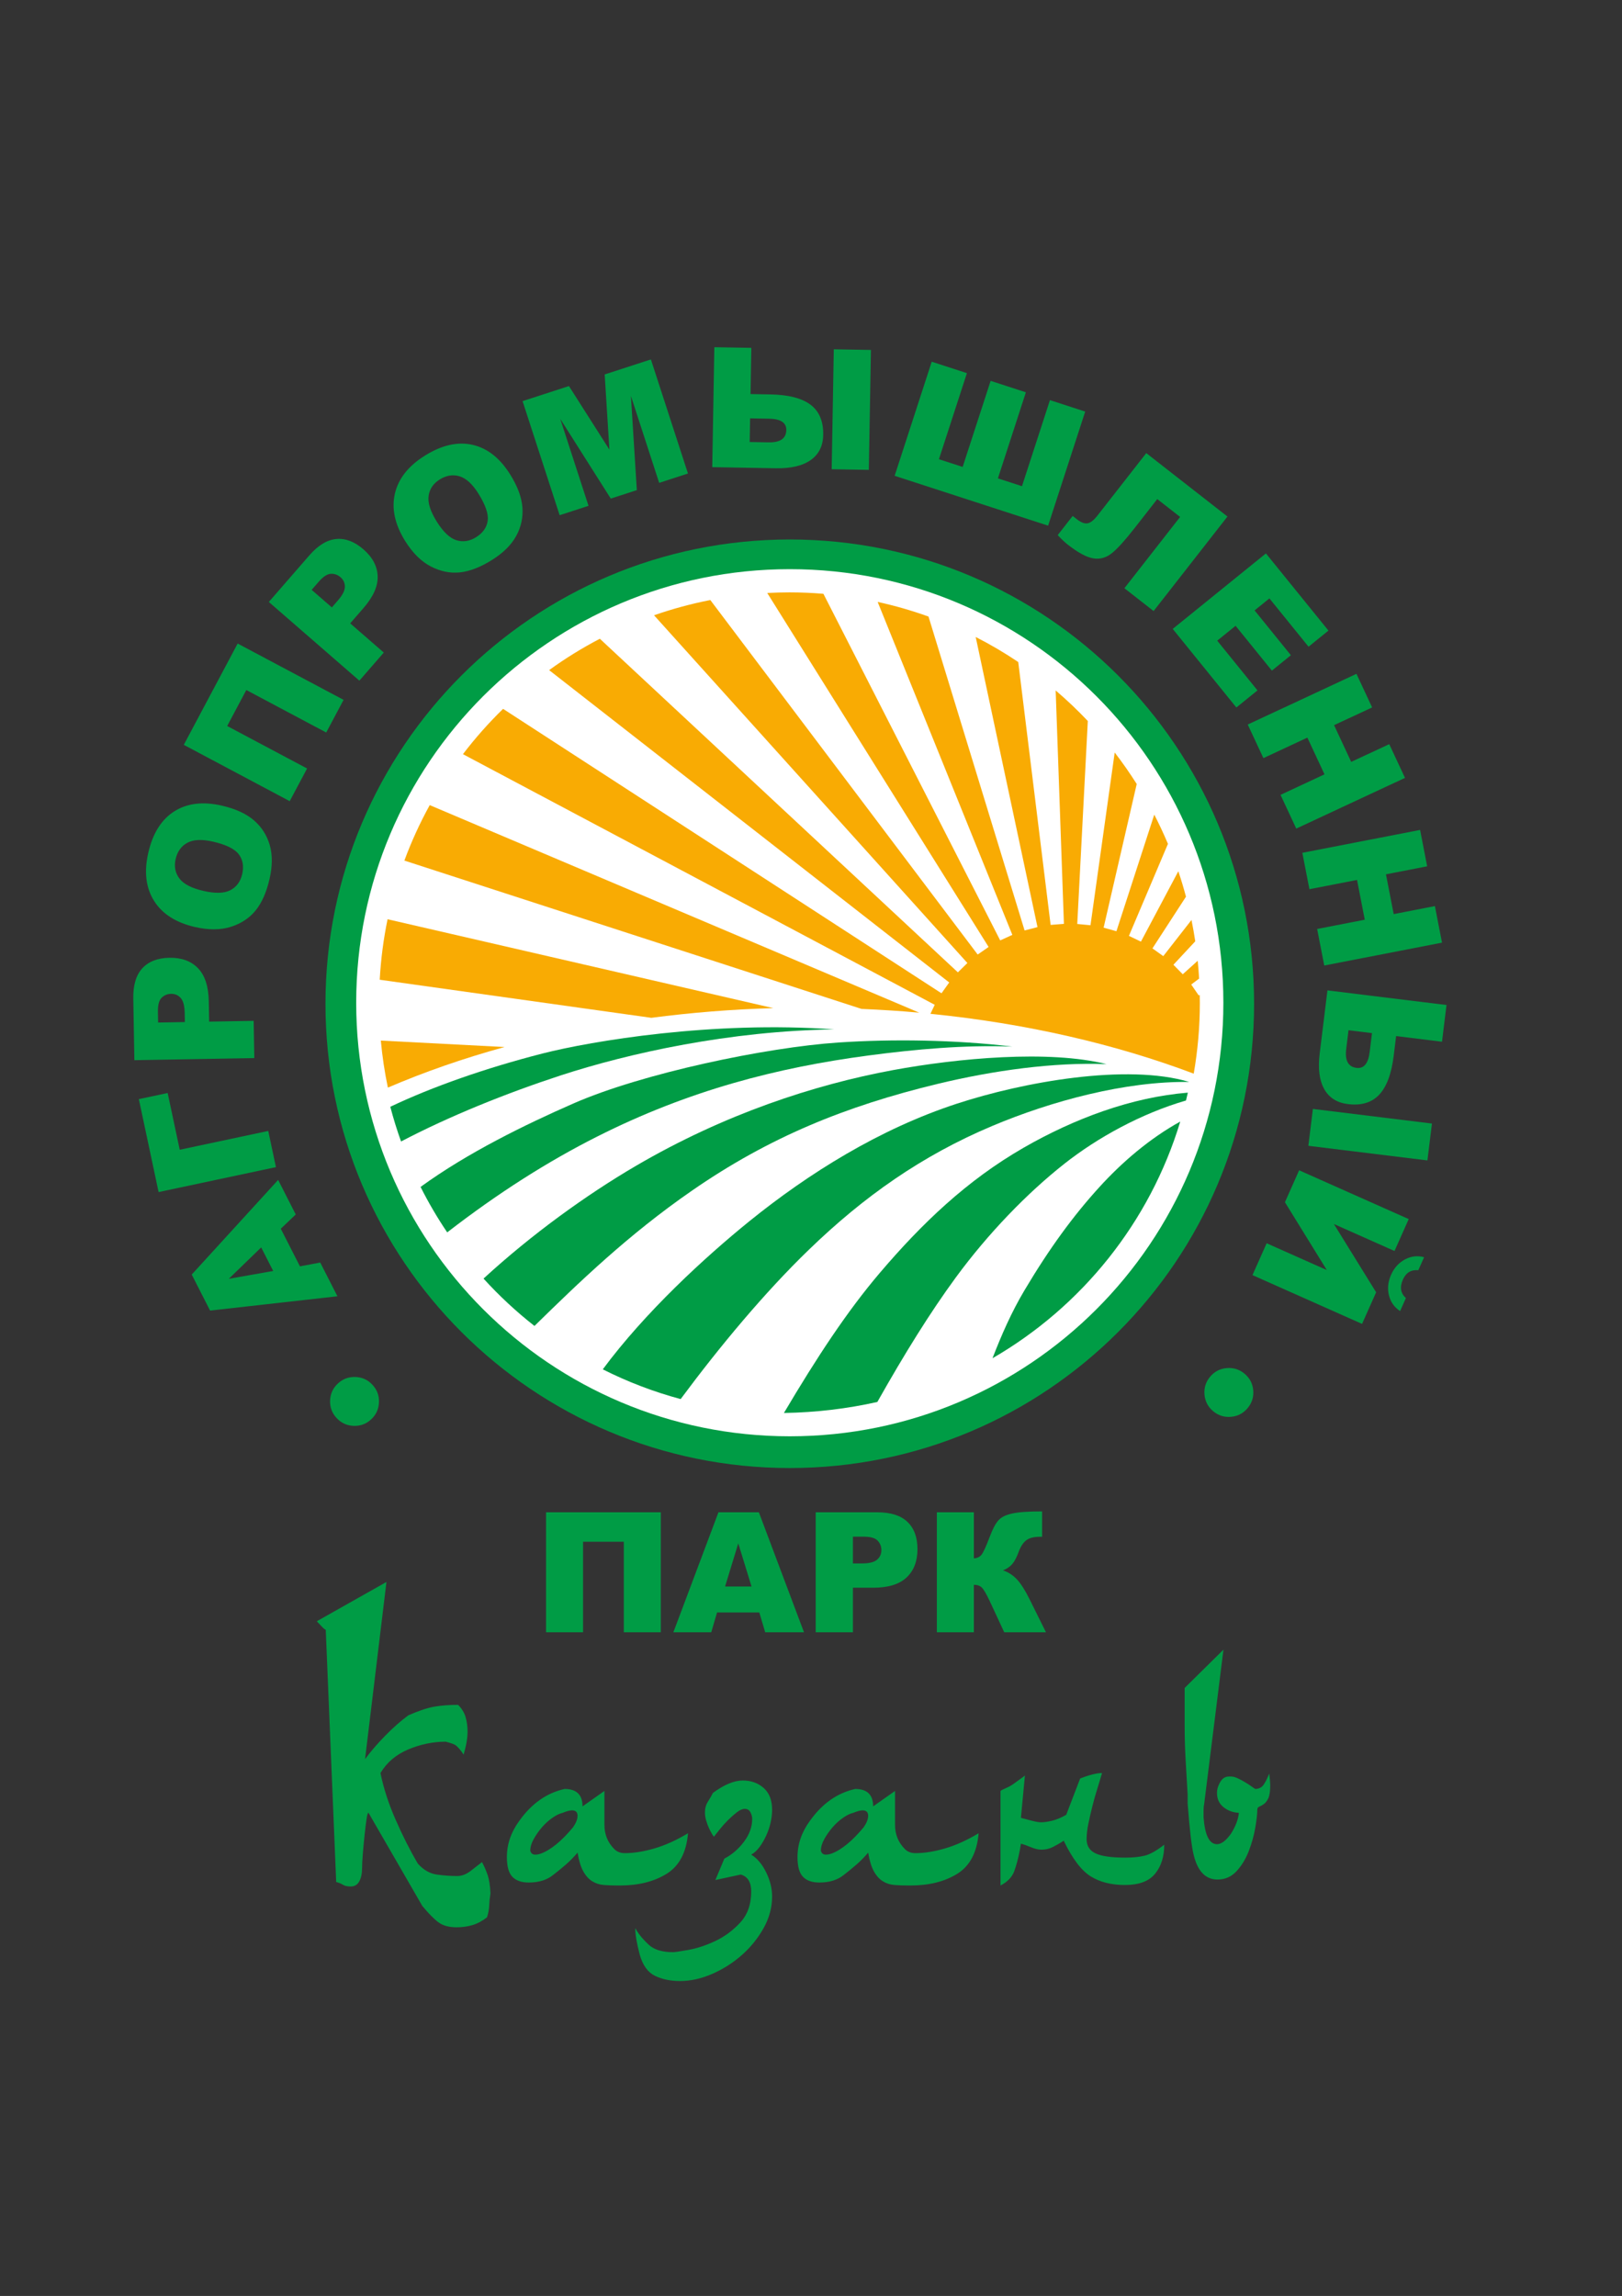 <?xml version="1.0" encoding="UTF-8" standalone="no"?>
<svg
   version="1.1"
   width="595.094"
   height="842.405"
   id="svg40"
   viewBox="0 0 595.094 842.405"
   sodipodi:docname="6e9ed8ee85c6800c3cbb86d9b3988c27.cdr"
   xmlns:inkscape="http://www.inkscape.org/namespaces/inkscape"
   xmlns:sodipodi="http://sodipodi.sourceforge.net/DTD/sodipodi-0.dtd"
   xmlns="http://www.w3.org/2000/svg"
   xmlns:svg="http://www.w3.org/2000/svg">
  <rect x="0" y="0" width="595.094" height="842.405" fill="#333333" stroke="none"/>
  <defs
     id="defs44" />
  <sodipodi:namedview
     id="namedview42"
     pagecolor="#ffffff"
     bordercolor="#666666"
     borderopacity="1.0"
     inkscape:pageshadow="2"
     inkscape:pageopacity="0.0"
     inkscape:pagecheckerboard="0" />
  <path
     d="M 0,0 V 842.405 H 595.094 V 0 Z"
     style="fill:none"
     id="path2" />
  <path
     d="m 460.109,368.291 c 0,94.075 -76.266,170.34 -170.342,170.34 -94.079,0 -170.352,-76.266 -170.352,-170.34 0,-94.077 76.273,-170.348 170.352,-170.348 94.075,0 170.342,76.27 170.342,170.348 z"
     style="fill:#009c45;fill-rule:evenodd"
     id="path4" />
  <path
     d="m 130.685,367.91 c 0,-87.857 71.223,-159.079 159.078,-159.079 87.859,0 159.078,71.222 159.078,159.079 0,87.868 -71.218,159.074 -159.078,159.074 -87.854,0 -159.078,-71.207 -159.078,-159.074 z"
     style="fill:#ffffff;fill-rule:evenodd"
     id="path6" />
  <path
     d="m 440.329,367.91 c 0,83.151 -67.412,150.575 -150.567,150.575 -83.154,0 -150.568,-67.424 -150.568,-150.575 0,-83.15 67.415,-150.565 150.568,-150.565 83.154,0 150.567,67.415 150.567,150.565 z"
     style="fill:#ffffff;fill-rule:evenodd"
     id="path8" />
  <g
     id="Layer1000"
     transform="translate(0.553,0.902)">
    <path
       d="m 296.268,457.577 c 20.104,-19.454 41.384,-34.478 67.26,-45.376 21.618,-9.113 48.822,-16.466 72.248,-16.129 -22.928,-6.851 -60.927,0 -85.269,7.973 -28.334,9.26 -54.32,25.493 -76.118,43.121 -16.324,13.225 -38.253,33.362 -53.784,54.353 9.038,4.56 18.598,8.23 28.566,10.91 14.337,-19.323 30.851,-39.165 47.097,-54.852 z"
       style="fill:#009c45;fill-rule:evenodd"
       id="path10" />
    <path
       d="m 253.256,435.994 c 28.462,-19.723 56.565,-31.085 90.136,-39.201 20.52,-4.947 42.669,-8.018 62.038,-7.254 -21.148,-5.28 -54.511,-2.218 -78.424,2.2 -28.913,5.357 -61.882,16.192 -94.162,35.068 -18.187,10.631 -38.274,25.126 -55.999,41.411 5.727,6.304 11.982,12.12 18.693,17.379 16.375,-16.052 34.425,-33.486 57.718,-49.603 z"
       style="fill:#009c45;fill-rule:evenodd"
       id="path12" />
    <path
       d="m 218.487,416.139 c 33.719,-17.027 66.248,-25.366 99.662,-29.786 17.11,-2.26 35.026,-3.909 52.722,-3.256 -21.1,-2.513 -44.1,-2.824 -63.815,-1.494 -26.377,1.757 -71.887,11.247 -97.287,22.39 -17.597,7.724 -38.728,18.015 -56.021,30.596 2.908,5.781 6.171,11.352 9.773,16.677 18.875,-14.613 37.098,-26.113 54.965,-35.128 z"
       style="fill:#009c45;fill-rule:evenodd"
       id="path14" />
    <path
       d="m 205.01,393.719 c 25.44,-8.316 62.364,-16.389 100.462,-16.928 -44.474,-3.219 -88.942,4.25 -106.931,8.829 -21.012,5.378 -40.452,12.219 -55.897,19.559 1.131,4.325 2.45,8.573 3.946,12.737 17.74,-9.304 38.486,-17.657 58.42,-24.198 z"
       style="fill:#009c45;fill-rule:evenodd"
       id="path16" />
    <path
       d="m 402.798,434.649 c -9.422,10.343 -18.207,22.265 -27.473,37.855 -4.762,7.999 -8.444,16.39 -11.738,24.94 32.77,-18.953 57.727,-49.903 68.884,-86.839 -11.161,6.163 -21.275,14.812 -29.673,24.044 z"
       style="fill:#009c45;fill-rule:evenodd"
       id="path18" />
    <path
       d="m 374.969,420.222 c -20.759,11.942 -37.28,27.75 -52.779,45.963 -12.012,14.126 -23.061,30.964 -35.129,51.34 11.77,-0.184 23.229,-1.557 34.278,-4.041 9.913,-17.576 19.288,-32.733 28.841,-45.754 11.791,-16.049 25.99,-30.77 39.836,-41.69 12.065,-9.501 28.039,-18.353 44.561,-23.163 0.234,-0.957 0.461,-1.917 0.677,-2.881 -20.626,1.672 -41.552,9.462 -60.286,20.225 z"
       style="fill:#009c45;fill-rule:evenodd"
       id="path20" />
  </g>
  <g
     id="Layer1001"
     transform="translate(0.553,0.902)">
    <path
       d="M 336.707,370.654 157.11,294.501 c -3.582,6.505 -6.698,13.302 -9.302,20.348 l 167.702,54.421 c 7.149,0.309 14.226,0.752 21.197,1.385 z"
       style="fill:#f9ab03;fill-rule:evenodd"
       id="path23" />
    <path
       d="m 340.814,371.074 c 35.222,3.525 67.941,11.147 96.596,21.954 1.473,-8.453 2.247,-17.146 2.247,-26.02 0,-0.96 -0.019,-1.916 -0.037,-2.871 l -0.352,0.221 -2.77,-4.029 2.892,-2.183 c -0.127,-2.191 -0.292,-4.371 -0.512,-6.536 l -5.494,4.952 -3.423,-3.49 8.014,-8.606 c -0.395,-2.631 -0.854,-5.239 -1.383,-7.824 l -10.351,13.264 -3.978,-2.839 12.306,-18.97 c -0.841,-3.151 -1.772,-6.265 -2.809,-9.331 l -13.715,25.819 -4.408,-2.105 14.315,-33.763 c -1.534,-3.651 -3.211,-7.228 -5.017,-10.725 l -13.882,42.776 -4.699,-1.303 12.145,-52.707 c -2.515,-3.985 -5.213,-7.841 -8.08,-11.562 l -8.883,63.378 -4.854,-0.465 3.873,-74.47 c -3.726,-3.944 -7.664,-7.685 -11.793,-11.208 l 3.026,85.636 -4.876,0.385 -11.88,-96.453 c -4.999,-3.364 -10.212,-6.436 -15.612,-9.191 l 22.672,106.453 -4.733,1.225 -35.255,-115.173 c -6.047,-2.178 -12.277,-3.974 -18.654,-5.372 l 49.416,122.166 -4.453,2.031 -64.865,-127.178 c -4.109,-0.338 -8.261,-0.517 -12.457,-0.517 -2.735,0 -5.45,0.078 -8.148,0.222 l 81.218,129.882 -4.018,2.769 -98.085,-130.065 c -7.073,1.382 -13.967,3.26 -20.648,5.594 l 114.961,127.584 -3.486,3.425 -131.361,-122.399 c -6.497,3.391 -12.713,7.242 -18.61,11.51 l 146.793,114.603 -2.836,3.972 -160.845,-104.363 c -5.306,5.169 -10.229,10.727 -14.729,16.627 l 173.093,91.955 z"
       style="fill:#f9ab03;fill-rule:evenodd"
       id="path25" />
    <path
       d="M 283.154,368.989 141.644,336.375 c -1.494,7.222 -2.464,14.634 -2.882,22.193 l 99.648,13.974 c 14.492,-1.894 29.431,-3.127 44.745,-3.553 z"
       style="fill:#f9ab03;fill-rule:evenodd"
       id="path27" />
    <path
       d="m 184.569,383.257 -45.403,-2.364 c 0.536,5.854 1.402,11.61 2.588,17.252 13.315,-5.718 27.638,-10.723 42.815,-14.887 z"
       style="fill:#f9ab03;fill-rule:evenodd"
       id="path29" />
  </g>
  <path
     d="m 289,172.017 c 108.397,0 196.27,87.873 196.27,196.271 0,108.397 -87.873,196.27 -196.27,196.27 -108.397,0 -196.27,-87.873 -196.27,-196.27 0,-108.397 87.873,-196.271 196.27,-196.271 z"
     style="fill:none"
     id="path32" />
  <path
     d="m 123.959,507.623 c 1.801,-1.679 3.943,-2.479 6.426,-2.399 2.471,0.08 4.552,1.027 6.25,2.848 1.698,1.821 2.498,3.963 2.405,6.433 -0.093,2.483 -1.04,4.564 -2.841,6.244 -1.821,1.698 -3.963,2.498 -6.44,2.411 -2.464,-0.086 -4.545,-1.033 -6.243,-2.854 -1.698,-1.821 -2.498,-3.963 -2.412,-6.427 0.087,-2.476 1.034,-4.558 2.855,-6.256 z m -20.944,-56.797 7.034,13.805 7.442,-1.399 6.308,12.381 -46.724,5.245 -6.732,-13.212 31.702,-34.727 6.462,12.682 z m -7.189,6.86 -11.888,11.52 16.293,-2.873 z m -34.312,-56.655 4.425,20.819 32.476,-6.903 2.823,13.281 -43.051,9.151 -7.248,-34.1 z M 49.298,388.985 48.903,366.383 c -0.086,-4.918 1.018,-8.627 3.321,-11.116 2.293,-2.49 5.612,-3.777 9.925,-3.853 4.447,-0.078 7.943,1.193 10.49,3.824 2.546,2.631 3.868,6.687 3.963,12.168 l 0.13,7.439 16.332,-0.285 0.238,13.658 z m 18.522,-13.985 -0.058,-3.33 c -0.046,-2.623 -0.529,-4.449 -1.459,-5.499 -0.93,-1.04 -2.107,-1.552 -3.522,-1.527 -1.383,0.024 -2.553,0.506 -3.49,1.445 -0.948,0.928 -1.399,2.668 -1.354,5.21 l 0.068,3.873 z m 3.675,-34.88 c -6.999,-1.616 -11.999,-4.832 -14.994,-9.625 -3.003,-4.805 -3.696,-10.687 -2.089,-17.646 1.648,-7.139 4.836,-12.198 9.562,-15.177 4.714,-2.971 10.533,-3.668 17.433,-2.075 5.012,1.157 8.93,2.956 11.746,5.383 2.815,2.427 4.749,5.44 5.801,9.038 1.05,3.608 1.023,7.777 -0.076,12.54 -1.116,4.832 -2.809,8.659 -5.08,11.479 -2.278,2.808 -5.307,4.812 -9.098,6.019 -3.789,1.197 -8.191,1.222 -13.204,0.065 z m 3.121,-13.246 c 4.333,1 7.623,0.918 9.892,-0.251 2.258,-1.172 3.714,-3.15 4.352,-5.916 0.657,-2.845 0.238,-5.267 -1.25,-7.25 -1.498,-1.987 -4.641,-3.543 -9.434,-4.65 -4.044,-0.933 -7.178,-0.794 -9.421,0.402 -2.233,1.199 -3.671,3.191 -4.316,5.987 -0.616,2.666 -0.173,5.029 1.351,7.085 1.514,2.053 4.462,3.586 8.826,4.593 z m 51.439,-70.092 -6.369,11.979 -29.315,-15.587 -7.019,13.201 29.315,15.587 -6.375,11.989 -38.861,-20.663 19.763,-37.169 z m -27.425,-35.919 14.831,-17.061 c 3.227,-3.712 6.529,-5.73 9.907,-6.039 3.37,-0.316 6.698,0.948 9.954,3.778 3.357,2.918 5.104,6.202 5.237,9.861 0.132,3.659 -1.6,7.558 -5.197,11.695 l -4.881,5.615 12.328,10.716 -8.962,10.309 z m 23.122,2 2.185,-2.514 c 1.721,-1.98 2.584,-3.66 2.595,-5.063 0.004,-1.395 -0.528,-2.564 -1.595,-3.491 -1.044,-0.908 -2.236,-1.333 -3.56,-1.262 -1.325,0.056 -2.825,1.047 -4.492,2.965 l -2.541,2.923 z m 26.924,-24.319 c -3.807,-6.092 -5.068,-11.901 -3.797,-17.408 1.275,-5.521 4.943,-10.17 11.001,-13.955 6.214,-3.883 12.044,-5.206 17.493,-3.97 5.434,1.232 10.042,4.854 13.794,10.859 2.726,4.362 4.224,8.404 4.499,12.112 0.274,3.707 -0.488,7.205 -2.288,10.493 -1.809,3.293 -4.776,6.222 -8.921,8.813 -4.206,2.628 -8.109,4.137 -11.709,4.525 -3.597,0.374 -7.155,-0.35 -10.689,-2.178 -3.526,-1.833 -6.656,-4.928 -9.382,-9.29 z m 11.573,-7.159 c 2.357,3.771 4.741,6.04 7.172,6.817 2.426,0.768 4.854,0.399 7.261,-1.105 2.477,-1.547 3.892,-3.556 4.243,-6.01 0.346,-2.464 -0.776,-5.787 -3.382,-9.958 -2.199,-3.519 -4.514,-5.638 -6.946,-6.378 -2.427,-0.731 -4.852,-0.339 -7.285,1.181 -2.321,1.45 -3.679,3.434 -4.054,5.965 -0.382,2.522 0.62,5.691 2.993,9.489 z m 31.476,-44.21 17.016,-5.529 14.843,23.332 -1.735,-27.591 16.958,-5.51 13.601,41.858 -10.564,3.433 -10.371,-31.918 2.174,34.581 -9.561,3.107 -18.538,-29.264 10.371,31.918 -10.594,3.442 z m 83.638,-2.589 7.264,0.127 c 6.659,0.116 11.578,1.381 14.764,3.794 3.176,2.402 4.721,6.088 4.634,11.047 -0.071,4.068 -1.6,7.146 -4.589,9.247 -2.988,2.1 -7.239,3.102 -12.761,3.006 l -23.361,-0.408 0.768,-44.006 13.576,0.237 z m -0.307,17.592 6.957,0.121 c 4.262,0.074 6.42,-1.425 6.474,-4.509 0.047,-2.705 -2.06,-4.095 -6.323,-4.169 l -6.957,-0.122 z m 30.849,-34.021 13.627,0.238 -0.768,44.006 -13.627,-0.238 z m 78.641,64.712 -56.312,-18.297 13.601,-41.859 12.913,4.196 -10.26,31.577 8.703,2.828 10.26,-31.577 12.933,4.202 -10.26,31.577 8.83,2.869 10.26,-31.577 12.933,4.202 z m 38.702,31.329 -10.716,-8.372 20.441,-26.163 -8.382,-6.549 -8.334,10.667 c -3.426,4.385 -6.169,7.43 -8.246,9.123 -2.077,1.694 -4.339,2.358 -6.802,1.982 -2.463,-0.377 -5.603,-2.05 -9.422,-5.034 -1.171,-0.915 -2.41,-2.091 -3.725,-3.521 l 5.489,-7.025 1.607,1.256 c 1.454,1.135 2.731,1.614 3.827,1.443 1.096,-0.171 2.31,-1.109 3.641,-2.812 l 17.93,-22.949 29.789,23.274 z m 41.212,-21.146 22.933,28.319 -7.303,5.914 -14.355,-17.727 -5.439,4.404 13.317,16.445 -6.976,5.649 -13.317,-16.445 -6.737,5.455 14.774,18.245 -7.749,6.275 -23.352,-28.837 z m 33.21,44.181 5.747,12.325 -13.959,6.509 6.284,13.476 13.959,-6.509 5.773,12.38 -39.889,18.601 -5.773,-12.38 16.132,-7.523 -6.284,-13.476 -16.132,7.523 -5.747,-12.324 z m 23.347,57.274 2.595,13.349 -15.118,2.939 2.837,14.596 15.119,-2.939 2.607,13.409 -43.204,8.398 -2.606,-13.409 17.473,-3.396 -2.837,-14.596 -17.473,3.397 -2.595,-13.349 z m -8.796,75.639 -0.885,7.211 c -0.812,6.611 -2.583,11.37 -5.316,14.287 -2.722,2.908 -6.549,4.058 -11.471,3.454 -4.038,-0.496 -6.94,-2.339 -8.716,-5.53 -1.776,-3.191 -2.328,-7.523 -1.655,-13.005 l 2.847,-23.19 43.685,5.364 -1.655,13.477 z m -17.464,-2.144 -0.848,6.906 c -0.52,4.231 0.746,6.534 3.808,6.91 2.685,0.33 4.288,-1.621 4.807,-5.852 l 0.848,-6.906 z m 30.61,34.236 -1.661,13.528 -43.685,-5.364 1.661,-13.527 z m -25.644,73.508 -40.207,-17.902 5.202,-11.683 22.074,9.828 -15.368,-24.891 5.214,-11.711 40.208,17.901 -5.214,11.711 -22.243,-9.903 15.499,25.05 z m 13.96,-4.699 c -2.142,-1.413 -3.499,-3.353 -4.105,-5.821 -0.597,-2.464 -0.333,-4.972 0.796,-7.509 1.126,-2.528 2.808,-4.392 5.066,-5.608 2.244,-1.211 4.59,-1.49 7.046,-0.834 l -2.126,4.774 c -2.635,-0.254 -4.516,0.895 -5.657,3.46 -1.221,2.743 -0.854,4.993 1.106,6.763 z m -68.604,36.722 c -1.886,-1.583 -2.941,-3.612 -3.164,-6.086 -0.222,-2.462 0.465,-4.643 2.065,-6.551 1.601,-1.907 3.629,-2.962 6.092,-3.171 2.476,-0.21 4.657,0.476 6.543,2.059 1.907,1.601 2.962,3.629 3.178,6.098 0.215,2.456 -0.471,4.637 -2.072,6.544 -1.601,1.908 -3.629,2.962 -6.085,3.177 -2.468,0.216 -4.649,-0.471 -6.557,-2.071 z"
     style="fill:#009c45;fill-rule:evenodd"
     id="path34" />
  <path
     d="m 242.435,598.881 h -13.567 v -33.202 h -14.951 v 33.202 h -13.578 V 554.868 h 42.096 z m 36.143,-7.266 h -15.494 l -2.132,7.266 h -13.896 l 16.539,-44.013 h 14.828 l 16.549,44.013 h -14.234 z m -2.849,-9.52 -4.867,-15.822 -4.837,15.822 z m 23.538,-27.227 h 22.606 c 4.919,0 8.608,1.168 11.057,3.515 2.449,2.336 3.679,5.677 3.679,9.991 0,4.447 -1.332,7.921 -4.006,10.422 -2.675,2.5 -6.753,3.751 -12.236,3.751 h -7.44 v 16.334 h -13.66 z m 13.66,18.763 h 3.33 c 2.623,0 4.458,-0.451 5.523,-1.363 1.056,-0.912 1.589,-2.08 1.589,-3.495 0,-1.383 -0.461,-2.562 -1.384,-3.515 -0.912,-0.964 -2.644,-1.445 -5.185,-1.445 h -3.873 z m 70.82,25.25 h -15.31 l -5.288,-11.375 c -1.26,-2.685 -2.244,-4.365 -2.941,-5.032 -0.707,-0.676 -1.671,-1.004 -2.91,-1.004 v 17.41 H 343.721 V 554.868 h 13.578 v 16.898 c 1.178,-0.051 2.101,-0.471 2.756,-1.26 0.666,-0.779 1.691,-3.013 3.095,-6.722 1.025,-2.736 2.05,-4.704 3.095,-5.892 1.035,-1.199 2.726,-2.05 5.073,-2.572 2.336,-0.523 6.015,-0.779 11.016,-0.779 v 9.305 h -0.687 c -2.326,0 -4.048,0.441 -5.165,1.322 -1.127,0.881 -2.039,2.306 -2.767,4.273 -0.717,1.978 -1.496,3.443 -2.326,4.417 -0.83,0.974 -1.968,1.752 -3.402,2.326 1.957,0.646 3.669,1.752 5.134,3.32 1.455,1.568 3.013,4.017 4.652,7.337 z"
     style="fill:#009c45;fill-rule:evenodd"
     id="path36" />
  <path
     d="m 133.936,645.426 7.851,-64.996 -25.56,14.424 c 0.243,0.243 0.791,0.822 1.643,1.734 0.852,0.913 1.4,1.369 1.643,1.369 l 3.834,92.565 c 0.974,0.243 1.796,0.578 2.465,1.004 0.669,0.426 1.613,0.639 2.83,0.639 1.46,0 2.525,-0.639 3.195,-1.917 0.669,-1.278 1.004,-2.891 1.004,-4.838 0,-1.217 0.091,-2.952 0.274,-5.203 0.183,-2.252 0.396,-4.534 0.639,-6.846 0.243,-2.313 0.487,-4.29 0.73,-5.934 0.243,-1.643 0.487,-2.404 0.73,-2.282 l 19.718,34.141 c 2.312,2.8 4.29,4.808 5.933,6.025 1.643,1.217 3.865,1.826 6.664,1.826 2.069,0 4.017,-0.274 5.843,-0.822 1.826,-0.548 3.591,-1.491 5.295,-2.83 0.487,-1.461 0.761,-2.921 0.822,-4.382 0.061,-1.461 0.213,-2.921 0.456,-4.382 -0.122,-2.8 -0.456,-5.021 -1.004,-6.664 -0.548,-1.643 -1.248,-3.256 -2.1,-4.838 -1.095,0.852 -2.465,1.917 -4.108,3.195 -1.643,1.278 -3.317,1.917 -5.021,1.917 -2.434,0 -4.929,-0.183 -7.486,-0.548 -2.556,-0.365 -4.869,-1.704 -6.938,-4.017 -2.8,-4.747 -5.507,-10.102 -8.124,-16.067 -2.617,-5.964 -4.473,-11.685 -5.569,-17.162 2.313,-3.895 5.721,-6.785 10.224,-8.672 4.503,-1.886 9.068,-2.83 13.693,-2.83 1.947,0.487 3.195,0.943 3.743,1.369 0.548,0.426 1.248,1.187 2.1,2.282 l 0.73,1.096 c 0.974,-3.287 1.461,-6.086 1.461,-8.399 0,-1.947 -0.243,-3.743 -0.73,-5.386 -0.487,-1.643 -1.4,-3.134 -2.739,-4.473 -3.165,0 -6.025,0.213 -8.581,0.639 -2.556,0.426 -5.782,1.491 -9.676,3.195 -2.8,2.069 -5.629,4.564 -8.49,7.485 -2.86,2.921 -5.325,5.782 -7.394,8.581 z m 73.212,10.954 c -6.573,1.461 -12.111,5.356 -16.614,11.685 -3.043,4.138 -4.564,8.581 -4.564,13.328 0,3.408 0.67,5.812 2.008,7.212 1.339,1.4 3.347,2.1 6.025,2.1 3.773,0 6.816,-0.974 9.128,-2.921 1.582,-1.217 3.104,-2.465 4.564,-3.743 1.461,-1.278 2.86,-2.708 4.199,-4.291 0.487,2.921 1.187,5.204 2.1,6.847 0.913,1.643 2.008,2.86 3.287,3.651 1.278,0.791 2.708,1.248 4.29,1.369 1.582,0.122 3.287,0.182 5.112,0.182 h 0.73 c 6.816,0 12.537,-1.43 17.162,-4.29 4.625,-2.861 7.242,-7.82 7.851,-14.88 -4.26,2.556 -8.368,4.412 -12.324,5.569 -3.956,1.156 -7.577,1.734 -10.863,1.734 -1.582,0 -2.861,-0.487 -3.834,-1.46 -2.434,-2.434 -3.651,-5.417 -3.651,-8.946 v -12.415 l -8.033,5.66 c 0,-4.26 -2.191,-6.39 -6.573,-6.39 z m -8.764,23.735 c -0.73,0.243 -1.4,0.365 -2.008,0.365 -0.974,0 -1.582,-0.487 -1.826,-1.461 0,-1.339 0.426,-2.769 1.278,-4.29 0.852,-1.521 1.856,-2.951 3.013,-4.29 1.156,-1.339 2.434,-2.495 3.834,-3.469 1.4,-0.974 2.647,-1.582 3.743,-1.826 1.461,-0.609 2.617,-0.913 3.469,-0.913 1.339,0 2.008,0.669 2.008,2.008 0,1.217 -0.548,2.617 -1.643,4.199 -4.26,5.112 -8.216,8.338 -11.868,9.677 z M 261.555,657.841 c -0.487,0.974 -1.096,2.039 -1.826,3.195 -0.73,1.156 -1.095,2.465 -1.095,3.925 0,0.974 0.152,1.978 0.456,3.012 0.304,1.035 0.639,1.948 1.004,2.739 0.365,0.791 0.731,1.491 1.096,2.099 0.365,0.609 0.609,0.974 0.73,1.096 0.487,-0.609 1.187,-1.491 2.1,-2.647 0.913,-1.156 1.917,-2.282 3.012,-3.378 1.096,-1.095 2.191,-2.069 3.287,-2.921 1.095,-0.852 2.069,-1.278 2.921,-1.278 0.974,0 1.674,0.426 2.1,1.278 0.426,0.852 0.639,1.643 0.639,2.373 0,2.921 -1.004,5.721 -3.012,8.399 -2.008,2.678 -4.412,4.747 -7.212,6.207 l -3.287,7.851 9.311,-2.008 c 2.556,0.73 3.834,2.8 3.834,6.208 0,4.747 -1.369,8.581 -4.108,11.502 -2.739,2.921 -5.812,5.173 -9.22,6.755 -3.408,1.582 -6.664,2.648 -9.768,3.195 -3.104,0.548 -4.96,0.822 -5.568,0.822 -4.017,0 -6.999,-0.913 -8.946,-2.739 -1.947,-1.826 -3.408,-3.53 -4.382,-5.112 -0.122,-0.365 -0.304,-0.67 -0.548,-0.913 0,2.313 0.548,5.538 1.643,9.677 1.095,3.895 2.952,6.481 5.569,7.759 2.617,1.278 5.69,1.917 9.22,1.917 3.895,0 7.851,-0.882 11.867,-2.647 4.017,-1.765 7.638,-4.078 10.863,-6.938 3.225,-2.86 5.873,-6.147 7.942,-9.859 2.069,-3.712 3.104,-7.577 3.104,-11.593 0,-2.921 -0.73,-5.873 -2.191,-8.855 -1.46,-2.982 -3.286,-5.143 -5.477,-6.481 1.096,-0.609 2.1,-1.522 3.012,-2.739 0.913,-1.217 1.734,-2.617 2.465,-4.199 0.731,-1.582 1.278,-3.195 1.643,-4.838 0.365,-1.643 0.548,-3.195 0.548,-4.656 0,-3.53 -1.034,-6.208 -3.104,-8.033 -2.069,-1.826 -4.625,-2.739 -7.668,-2.739 -3.165,0 -6.816,1.521 -10.954,4.564 z m 52.216,-1.461 c -6.573,1.461 -12.111,5.356 -16.614,11.685 -3.043,4.138 -4.564,8.581 -4.564,13.328 0,3.408 0.669,5.812 2.008,7.212 1.339,1.4 3.347,2.1 6.025,2.1 3.773,0 6.816,-0.974 9.128,-2.921 1.582,-1.217 3.104,-2.465 4.564,-3.743 1.461,-1.278 2.861,-2.708 4.199,-4.291 0.487,2.921 1.187,5.204 2.1,6.847 0.913,1.643 2.008,2.86 3.287,3.651 1.278,0.791 2.708,1.248 4.29,1.369 1.582,0.122 3.287,0.182 5.112,0.182 h 0.73 c 6.816,0 12.537,-1.43 17.162,-4.29 4.625,-2.861 7.242,-7.82 7.851,-14.88 -4.26,2.556 -8.368,4.412 -12.324,5.569 -3.956,1.156 -7.577,1.734 -10.863,1.734 -1.582,0 -2.861,-0.487 -3.834,-1.46 -2.434,-2.434 -3.651,-5.417 -3.651,-8.946 v -12.415 l -8.033,5.66 c 0,-4.26 -2.191,-6.39 -6.573,-6.39 z m -8.764,23.735 c -0.73,0.243 -1.4,0.365 -2.008,0.365 -0.974,0 -1.582,-0.487 -1.826,-1.461 0,-1.339 0.426,-2.769 1.278,-4.29 0.852,-1.521 1.856,-2.951 3.013,-4.29 1.156,-1.339 2.434,-2.495 3.834,-3.469 1.4,-0.974 2.647,-1.582 3.743,-1.826 1.461,-0.609 2.617,-0.913 3.469,-0.913 1.339,0 2.008,0.669 2.008,2.008 0,1.217 -0.548,2.617 -1.643,4.199 -4.26,5.112 -8.216,8.338 -11.867,9.677 z m 99.32,-29.577 c -1.948,0 -4.625,0.669 -8.033,2.008 l -5.112,13.328 c -1.947,1.096 -3.712,1.826 -5.295,2.191 -1.582,0.365 -2.921,0.548 -4.017,0.548 -0.73,0 -1.917,-0.213 -3.56,-0.639 -1.643,-0.426 -2.891,-0.761 -3.743,-1.004 l 1.46,-15.519 c 0,0 -0.274,0.213 -0.822,0.639 -0.548,0.426 -1.43,1.065 -2.647,1.917 -1.096,0.852 -2.221,1.522 -3.378,2.008 -1.156,0.487 -1.856,0.852 -2.1,1.096 v 34.689 c 2.556,-1.339 4.23,-3.073 5.021,-5.204 0.791,-2.13 1.491,-4.777 2.1,-7.942 l 0.365,-2.191 c 0.974,0.243 2.191,0.67 3.651,1.278 1.461,0.608 2.739,0.913 3.834,0.913 1.582,0 3.012,-0.335 4.29,-1.004 1.278,-0.67 2.404,-1.308 3.377,-1.917 l 0.548,-0.365 c 3.165,6.572 6.451,10.924 9.859,13.054 3.408,2.13 7.607,3.195 12.598,3.195 5.112,0 8.794,-1.369 11.046,-4.108 2.252,-2.739 3.377,-6.299 3.377,-10.681 -2.799,2.191 -5.173,3.53 -7.12,4.017 -1.947,0.487 -4.321,0.73 -7.12,0.73 -5.112,0 -8.764,-0.517 -10.954,-1.552 -2.191,-1.035 -3.287,-2.769 -3.287,-5.204 0,-1.704 0.213,-3.591 0.639,-5.66 0.426,-2.069 0.913,-4.199 1.461,-6.39 0.548,-2.191 1.156,-4.351 1.826,-6.481 0.669,-2.13 1.248,-4.047 1.734,-5.751 z m 61.344,0.183 -0.548,1.278 c -0.852,1.948 -1.613,3.164 -2.282,3.651 -0.669,0.487 -1.43,0.73 -2.282,0.73 -0.243,-0.122 -0.7,-0.426 -1.369,-0.913 -0.669,-0.487 -1.461,-1.004 -2.373,-1.552 -0.913,-0.548 -1.826,-1.035 -2.739,-1.46 -0.913,-0.426 -1.734,-0.639 -2.465,-0.639 h -0.73 c -1.339,0 -2.404,0.669 -3.195,2.008 -0.791,1.339 -1.187,2.678 -1.187,4.017 0,2.191 0.791,3.925 2.373,5.203 1.582,1.278 3.469,1.978 5.66,2.1 -0.243,2.434 -1.217,4.99 -2.921,7.668 -1.825,2.556 -3.53,3.834 -5.112,3.834 -2.8,0 -4.442,-3.286 -4.929,-9.859 v -2.373 c 0,-1.096 0.061,-1.826 0.182,-2.191 l 7.12,-56.963 -14.241,14.058 v 13.693 c 0,4.382 0.122,8.642 0.365,12.78 0.243,4.138 0.487,8.338 0.731,12.598 v 3.287 c 0.73,9.615 1.46,15.884 2.191,18.805 1.461,6.086 4.382,9.129 8.764,9.129 2.8,0 5.143,-1.035 7.029,-3.104 1.887,-2.069 3.378,-4.534 4.473,-7.394 1.096,-2.86 1.887,-5.721 2.373,-8.581 0.487,-2.86 0.731,-5.021 0.731,-6.481 0,-0.609 0.243,-1.004 0.73,-1.187 0.487,-0.183 1.035,-0.487 1.643,-0.913 0.609,-0.426 1.156,-1.126 1.643,-2.1 0.487,-0.974 0.731,-2.617 0.731,-4.929 0,-0.365 -0.031,-0.913 -0.091,-1.643 -0.061,-0.73 -0.152,-1.582 -0.274,-2.556 z"
     style="fill:#009c45;fill-rule:evenodd"
     id="path38" />
</svg>
